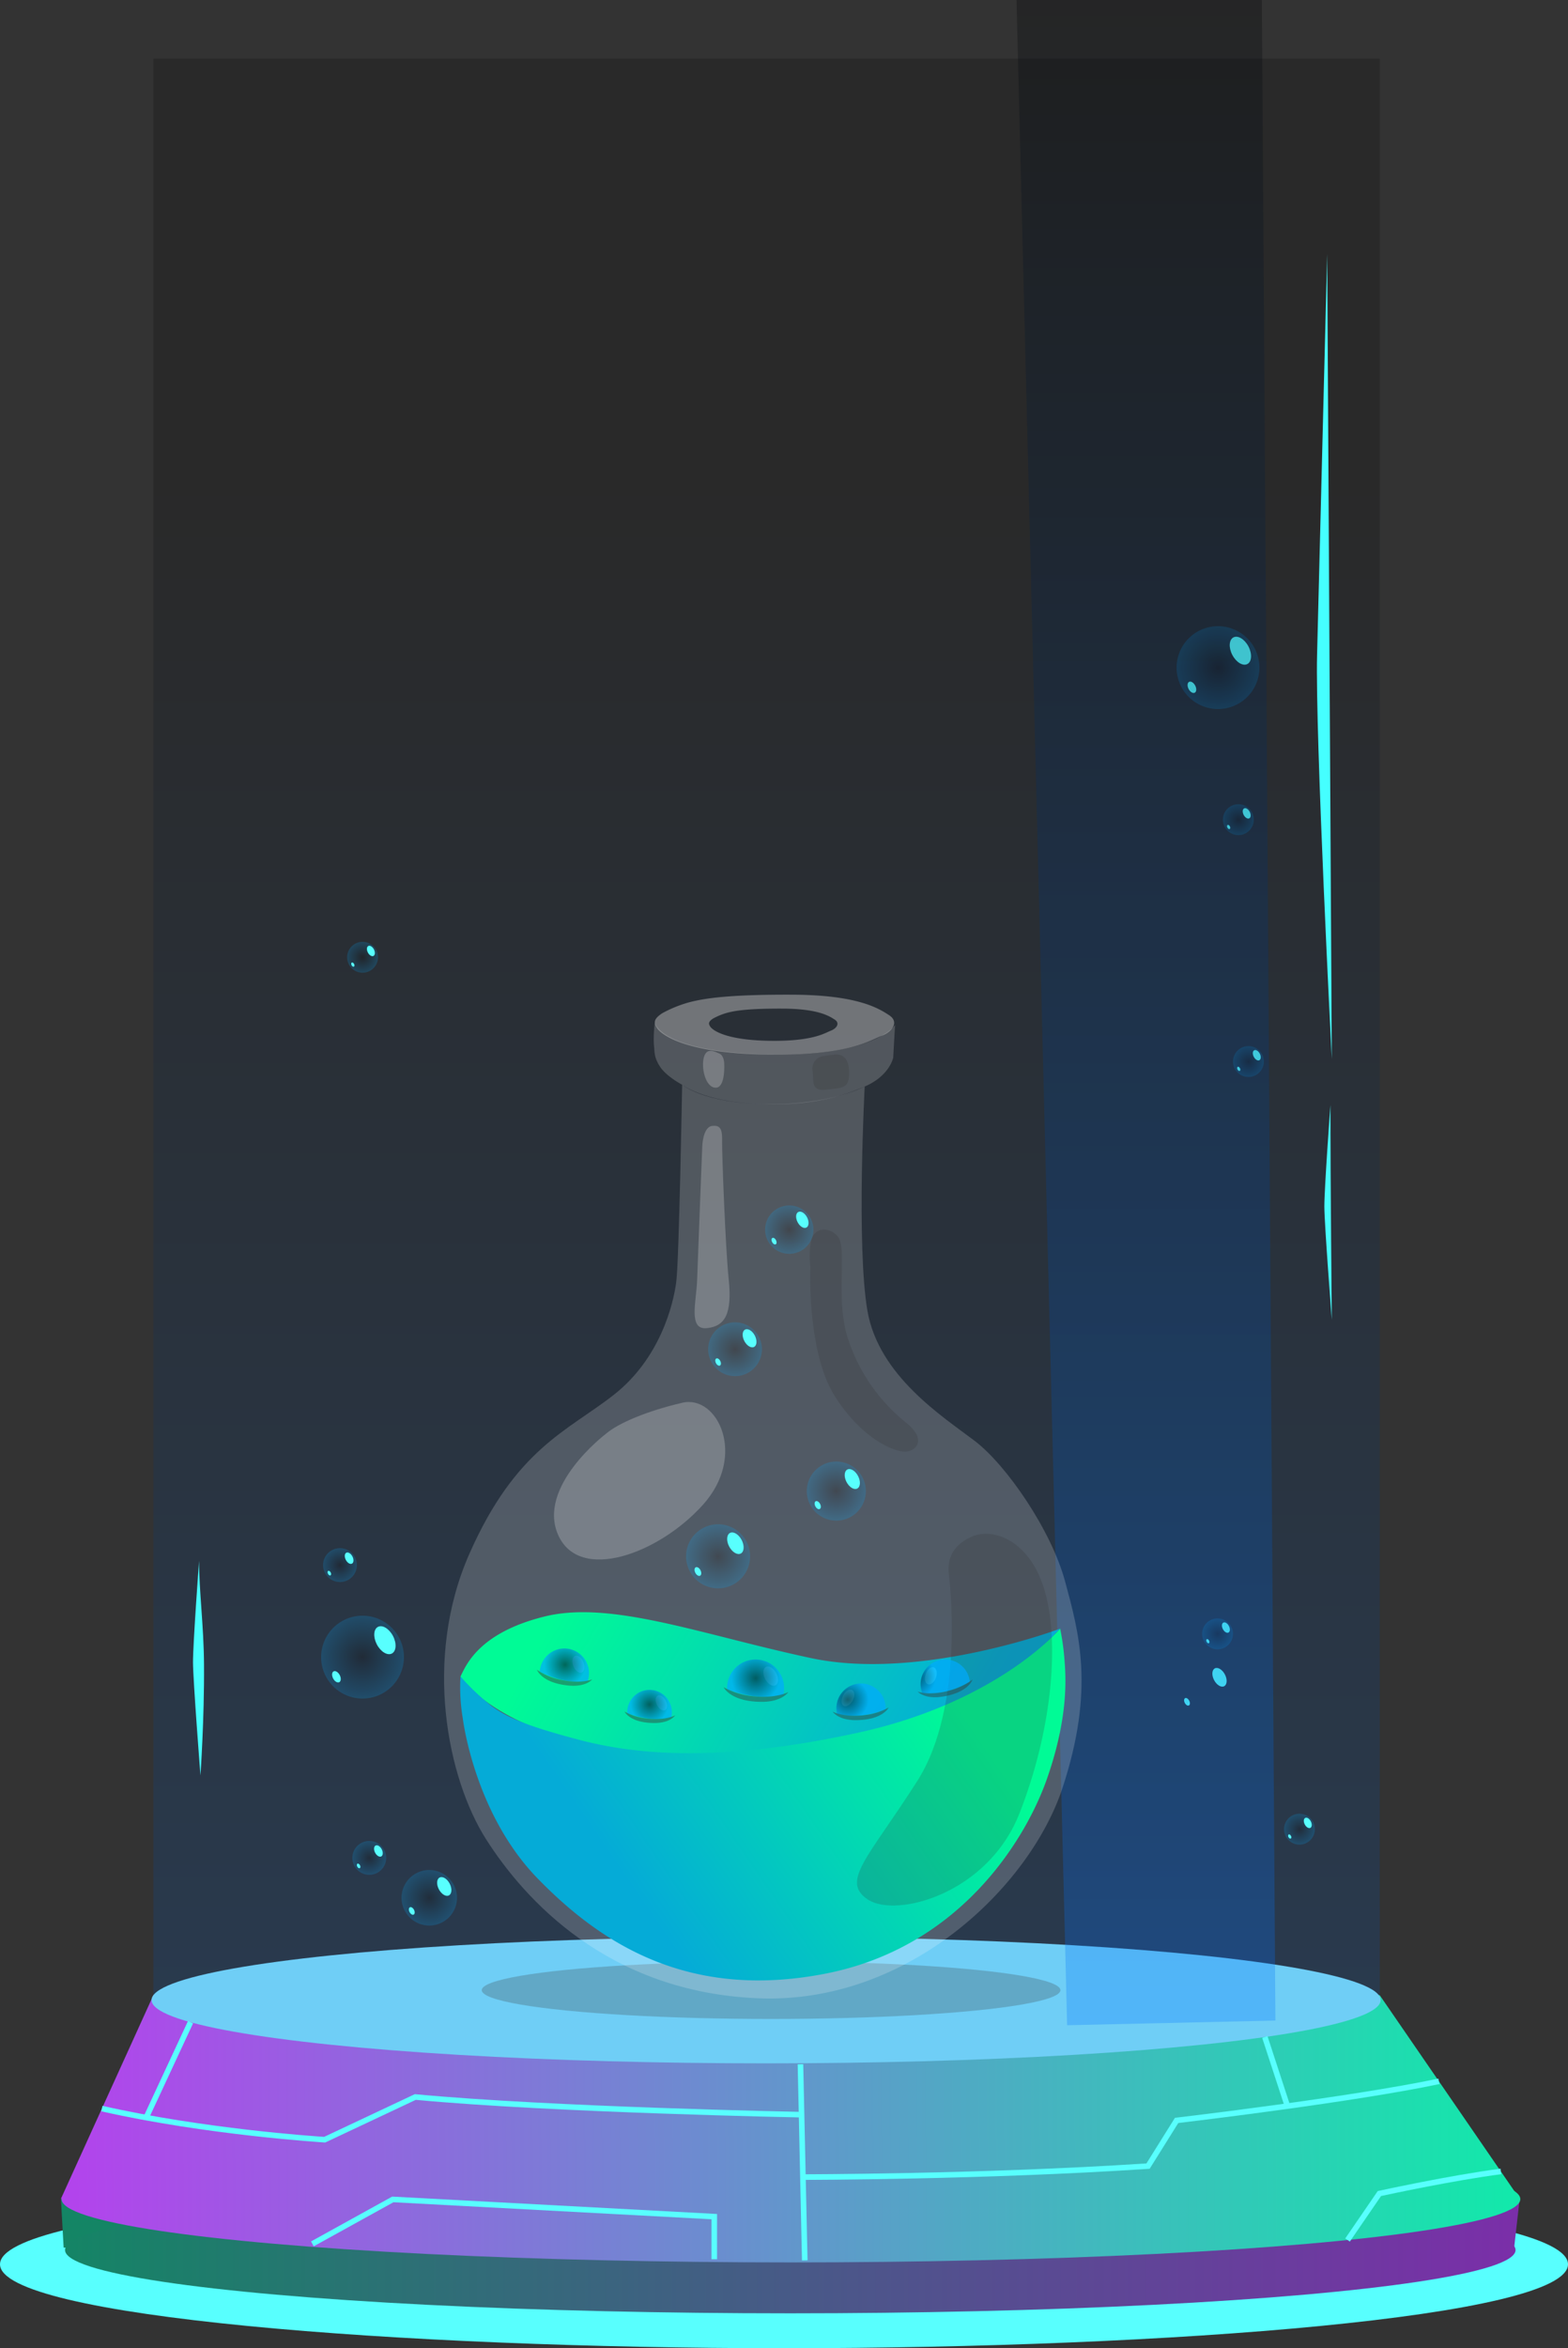 <svg xmlns="http://www.w3.org/2000/svg" xmlns:xlink="http://www.w3.org/1999/xlink" width="439.719" height="658.235" viewBox="0 0 439.719 658.235">
  <rect x="0" y="0" width="439.719" height="658.235" fill="#333333" stroke="none"/>
  <defs>
    <linearGradient id="linear-gradient" x1="0.71" y1="1.299" x2="0.71" y2="0.218" gradientUnits="objectBoundingBox">
      <stop offset="0" stop-color="#0275ff"/>
      <stop offset="1"/>
    </linearGradient>
    <linearGradient id="linear-gradient-2" y1="0.5" x2="1" y2="0.5" gradientUnits="objectBoundingBox">
      <stop offset="0" stop-color="#b442ed"/>
      <stop offset="1" stop-color="#11eaaa"/>
    </linearGradient>
    <linearGradient id="linear-gradient-3" y1="0.5" x2="1" y2="0.5" gradientUnits="objectBoundingBox">
      <stop offset="0.032" stop-color="#148565"/>
      <stop offset="1" stop-color="#7b2ea9"/>
    </linearGradient>
    <linearGradient id="linear-gradient-4" y1="0.5" x2="1" y2="0.5" gradientUnits="objectBoundingBox">
      <stop offset="0" stop-color="#148565"/>
      <stop offset="1" stop-color="#7b2ea9"/>
    </linearGradient>
    <radialGradient id="radial-gradient" cx="0.5" cy="0.5" r="0.5" gradientTransform="translate(0)" gradientUnits="objectBoundingBox">
      <stop offset="0"/>
      <stop offset="1" stop-color="#00a9ff"/>
    </radialGradient>
    <radialGradient id="radial-gradient-2" cx="0.5" cy="0.5" r="0.5" xlink:href="#radial-gradient"/>
    <radialGradient id="radial-gradient-3" cx="0.5" cy="0.5" r="0.5" xlink:href="#radial-gradient"/>
    <radialGradient id="radial-gradient-4" cx="0.5" cy="0.5" r="0.5" xlink:href="#radial-gradient"/>
    <radialGradient id="radial-gradient-5" cx="0.5" cy="0.5" r="0.5" xlink:href="#radial-gradient"/>
    <radialGradient id="radial-gradient-6" cx="0.5" cy="0.5" r="0.5" xlink:href="#radial-gradient"/>
    <radialGradient id="radial-gradient-7" cx="0.5" cy="0.5" r="0.5" xlink:href="#radial-gradient"/>
    <radialGradient id="radial-gradient-8" cx="0.5" cy="0.5" r="0.5" gradientTransform="matrix(1, 0, 0, 1, 0, 0)" xlink:href="#radial-gradient"/>
    <radialGradient id="radial-gradient-10" cx="0.5" cy="0.5" r="0.5" xlink:href="#radial-gradient"/>
    <radialGradient id="radial-gradient-11" cx="0.5" cy="0.5" r="0.5" gradientTransform="matrix(1, 0, 0, 1, 0, 0)" xlink:href="#radial-gradient"/>
    <linearGradient id="linear-gradient-6" x1="0.5" y1="1" x2="0.5" y2="0" xlink:href="#linear-gradient"/>
    <linearGradient id="linear-gradient-8" x1="0.89" y1="0.587" x2="0.101" y2="0.469" gradientUnits="objectBoundingBox">
      <stop offset="0.004" stop-color="#05abd7"/>
      <stop offset="1" stop-color="#00fb96"/>
    </linearGradient>
    <linearGradient id="linear-gradient-9" x1="0.233" y1="0.588" x2="0.87" y2="0.32" xlink:href="#linear-gradient-8"/>
    <radialGradient id="radial-gradient-12" cx="0.5" cy="0.5" r="0.5" xlink:href="#radial-gradient"/>
    <radialGradient id="radial-gradient-13" cx="0.5" cy="0.5" r="0.5" gradientTransform="matrix(1, 0, 0, 1, 0, 0)" xlink:href="#radial-gradient"/>
    <radialGradient id="radial-gradient-15" cx="0.5" cy="0.5" r="0.5" gradientTransform="matrix(1, 0, 0, 1, 0, 0)" xlink:href="#radial-gradient"/>
    <radialGradient id="radial-gradient-16" cx="0.5" cy="0.5" r="0.647" gradientTransform="translate(0.174) scale(0.653 1)" gradientUnits="objectBoundingBox">
      <stop offset="0" stop-color="#00283d"/>
      <stop offset="1" stop-color="#00a9ff"/>
    </radialGradient>
    <radialGradient id="radial-gradient-17" cx="0.5" cy="0.5" r="0.647" xlink:href="#radial-gradient-16"/>
    <radialGradient id="radial-gradient-18" cx="0.516" cy="0.486" r="0.627" gradientTransform="matrix(0.672, 0.096, -0.065, 0.995, 0.198, -0.046)" xlink:href="#radial-gradient-16"/>
    <radialGradient id="radial-gradient-19" cx="0.5" cy="0.5" r="0.647" gradientTransform="matrix(-0.653, 0, 0, 1, 0.558, 0)" xlink:href="#radial-gradient-16"/>
    <radialGradient id="radial-gradient-20" cx="0.477" cy="0.478" r="0.614" gradientTransform="matrix(-0.683, 0.142, 0.098, 0.99, 0.164, -0.013)" xlink:href="#radial-gradient-16"/>
  </defs>
  <g id="Group_108" data-name="Group 108" transform="translate(0)">
    <g id="Group_89" data-name="Group 89" transform="translate(0)">
      <g id="Group_67" data-name="Group 67" transform="translate(0 611.181)">
        <path id="Path_408" data-name="Path 408" d="M878.585,1064.294c-108.074,0-219.86-8.8-219.86-23.526s111.786-23.528,219.86-23.528,219.86,8.8,219.86,23.528S986.657,1064.294,878.585,1064.294Z" transform="translate(-658.725 -1017.24)" fill="#58fffe"/>
      </g>
      <g id="Group_77" data-name="Group 77" transform="translate(17.086 16.451)">
        <g id="Group_68" data-name="Group 68">
          <rect id="Rectangle_27" data-name="Rectangle 27" width="343.912" height="542.825" transform="translate(25.925)" opacity="0.2" fill="url(#linear-gradient)" style="mix-blend-mode: screen;isolation: isolate"/>
          <path id="Path_409" data-name="Path 409" d="M693.166,991.369l-25.925,57.075H1076.32l-39.242-57.075Z" transform="translate(-667.241 -448.544)" fill="url(#linear-gradient-2)"/>
          <path id="Path_410" data-name="Path 410" d="M667.241,1019.817l.764,13.682h406.768l1.547-13.682Z" transform="translate(-667.241 -419.917)" fill="url(#linear-gradient-3)"/>
          <ellipse id="Ellipse_9" data-name="Ellipse 9" cx="172.34" cy="17.741" rx="172.34" ry="17.741" transform="translate(25.413 526.448)" fill="#6fcef6"/>
          <ellipse id="Ellipse_10" data-name="Ellipse 10" cx="203.384" cy="17.741" rx="203.384" ry="17.741" transform="translate(1.155 596.517)" fill="url(#linear-gradient-4)"/>
          <ellipse id="Ellipse_11" data-name="Ellipse 11" cx="204.539" cy="17.741" rx="204.539" ry="17.741" transform="translate(0.181 582.247)" fill="url(#linear-gradient-2)"/>
        </g>
        <g id="Group_76" data-name="Group 76" transform="translate(11.315 550.089)">
          <g id="Group_69" data-name="Group 69" transform="translate(0 20.477)">
            <path id="Path_411" data-name="Path 411" d="M735.681,1018.749l-.2-.012c-.325-.02-33.01-2.032-62.6-8.738l.345-1.521c28.269,6.406,59.379,8.511,62.151,8.69l25.43-11.972.213.02c38.14,3.6,107.851,4.946,108.551,4.958l-.03,1.563c-.7-.014-70.213-1.356-108.455-4.948Z" transform="translate(-672.881 -1005.196)" fill="#58fffe"/>
          </g>
          <g id="Group_70" data-name="Group 70" transform="translate(58.825 49.191)">
            <path id="Path_412" data-name="Path 412" d="M816.062,1037.064H814.5v-11.2l-89.188-4.772-22.36,12.353-.754-1.367,22.752-12.567.223.012,90.887,4.862Z" transform="translate(-702.201 -1019.508)" fill="#58fffe"/>
          </g>
          <g id="Group_71" data-name="Group 71" transform="translate(195.292 12.078)">
            <rect id="Rectangle_28" data-name="Rectangle 28" width="1.56" height="54.988" transform="translate(0 0.034) rotate(-1.257)" fill="#58fffe"/>
          </g>
          <g id="Group_72" data-name="Group 72" transform="translate(196.071 16.117)">
            <path id="Path_413" data-name="Path 413" d="M770.668,1031.412h-.06l0-1.561c.471-.028,50.146.014,97.031-3.053l7.989-12.784.373-.044c.481-.056,48.553-5.708,73.5-10.946l.321,1.529c-23.845,5.006-68.706,10.383-73.265,10.922L868.54,1028.3l-.4.026C821.835,1031.372,772.687,1031.412,770.668,1031.412Z" transform="translate(-770.608 -1003.023)" fill="#58fffe"/>
          </g>
          <g id="Group_73" data-name="Group 73" transform="translate(348.854 41.364)">
            <path id="Path_414" data-name="Path 414" d="M848.045,1036.045l-1.286-.881,9.1-13.278.3-.066c.2-.044,19.929-4.356,34.133-6.214l.2,1.549c-13.177,1.721-31.16,5.573-33.7,6.123Z" transform="translate(-846.759 -1015.607)" fill="#58fffe"/>
          </g>
          <g id="Group_74" data-name="Group 74" transform="translate(325.563 4.223)">
            <rect id="Rectangle_29" data-name="Rectangle 29" width="1.559" height="20" transform="matrix(0.951, -0.311, 0.311, 0.951, 0, 0.484)" fill="#58fffe"/>
          </g>
          <g id="Group_75" data-name="Group 75" transform="translate(11.743 0)">
            <rect id="Rectangle_30" data-name="Rectangle 30" width="29.795" height="1.56" transform="matrix(0.422, -0.907, 0.907, 0.422, 0, 27.011)" fill="#58fffe"/>
          </g>
        </g>
      </g>
      <g id="Group_78" data-name="Group 78" transform="translate(90.055 452.901)">
        <path id="Path_415" data-name="Path 415" d="M726.832,949.958a11.611,11.611,0,1,1-11.611-11.609A11.611,11.611,0,0,1,726.832,949.958Z" transform="translate(-703.611 -938.349)" opacity="0.2" fill="url(#radial-gradient)" style="mix-blend-mode: screen;isolation: isolate"/>
        <path id="Path_416" data-name="Path 416" d="M716.289,942.552c1.079,2.062.941,4.263-.309,4.918s-3.138-.488-4.215-2.55-.941-4.264.307-4.916S715.21,940.489,716.289,942.552Z" transform="translate(-696.138 -936.87)" fill="#58fffe"/>
        <path id="Path_417" data-name="Path 417" d="M707.282,947.2c.439.841.383,1.737-.126,2s-1.278-.2-1.717-1.037-.383-1.737.127-2S706.843,946.361,707.282,947.2Z" transform="translate(-702.07 -930.561)" fill="#58fffe" style="mix-blend-mode: soft-light;isolation: isolate"/>
      </g>
      <g id="Group_79" data-name="Group 79" transform="translate(342.953 225.44)">
        <path id="Path_418" data-name="Path 418" d="M838.311,829.3a4.325,4.325,0,1,1-4.324-4.324A4.324,4.324,0,0,1,838.311,829.3Z" transform="translate(-829.662 -824.976)" opacity="0.2" fill="url(#radial-gradient-2)" style="mix-blend-mode: screen;isolation: isolate"/>
        <path id="Path_419" data-name="Path 419" d="M834.384,826.542c.4.768.351,1.587-.115,1.832s-1.17-.182-1.571-.949-.351-1.589.114-1.832S833.983,825.773,834.384,826.542Z" transform="translate(-826.879 -824.425)" fill="#58fffe"/>
        <path id="Path_420" data-name="Path 420" d="M831.03,828.273c.162.313.142.648-.048.746s-.475-.074-.638-.387-.144-.646.046-.746S830.866,827.96,831.03,828.273Z" transform="translate(-829.088 -822.076)" fill="#58fffe" style="mix-blend-mode: soft-light;isolation: isolate"/>
      </g>
      <g id="Group_80" data-name="Group 80" transform="translate(337.123 453.666)">
        <path id="Path_421" data-name="Path 421" d="M835.4,943.054a4.324,4.324,0,1,1-4.324-4.324A4.325,4.325,0,0,1,835.4,943.054Z" transform="translate(-826.756 -938.73)" opacity="0.2" fill="url(#radial-gradient-3)" style="mix-blend-mode: screen;isolation: isolate"/>
        <path id="Path_422" data-name="Path 422" d="M831.477,940.3c.4.768.351,1.587-.114,1.832s-1.168-.183-1.571-.949-.349-1.589.116-1.832S831.076,939.527,831.477,940.3Z" transform="translate(-823.973 -938.179)" fill="#58fffe"/>
        <path id="Path_423" data-name="Path 423" d="M828.123,942.027c.164.313.142.648-.046.746s-.478-.074-.64-.387-.142-.646.046-.744S827.958,941.714,828.123,942.027Z" transform="translate(-826.182 -935.829)" fill="#58fffe" style="mix-blend-mode: soft-light;isolation: isolate"/>
      </g>
      <g id="Group_81" data-name="Group 81" transform="translate(360.085 508.42)">
        <path id="Path_424" data-name="Path 424" d="M846.848,970.345a4.324,4.324,0,1,1-4.324-4.324A4.325,4.325,0,0,1,846.848,970.345Z" transform="translate(-838.201 -966.021)" opacity="0.2" fill="url(#radial-gradient-4)" style="mix-blend-mode: screen;isolation: isolate"/>
        <path id="Path_425" data-name="Path 425" d="M842.922,967.586c.4.768.351,1.589-.114,1.832s-1.168-.181-1.571-.949-.349-1.589.116-1.832S842.521,966.818,842.922,967.586Z" transform="translate(-835.418 -965.47)" fill="#58fffe"/>
        <path id="Path_426" data-name="Path 426" d="M839.568,969.318c.164.313.142.648-.046.746s-.477-.074-.64-.387-.142-.646.046-.744S839.4,969,839.568,969.318Z" transform="translate(-837.628 -963.12)" fill="#58fffe" style="mix-blend-mode: soft-light;isolation: isolate"/>
      </g>
      <g id="Group_82" data-name="Group 82" transform="translate(345.782 293.237)">
        <path id="Path_427" data-name="Path 427" d="M839.721,863.092a4.325,4.325,0,1,1-4.323-4.324A4.324,4.324,0,0,1,839.721,863.092Z" transform="translate(-831.072 -858.768)" opacity="0.2" fill="url(#radial-gradient-5)" style="mix-blend-mode: screen;isolation: isolate"/>
        <path id="Path_428" data-name="Path 428" d="M835.794,860.334c.4.766.351,1.587-.115,1.832s-1.17-.183-1.571-.951-.351-1.587.114-1.83S835.393,859.565,835.794,860.334Z" transform="translate(-828.289 -858.217)" fill="#58fffe"/>
        <path id="Path_429" data-name="Path 429" d="M832.44,862.065c.162.313.142.646-.048.746s-.476-.074-.638-.387-.144-.646.046-.746S832.276,861.752,832.44,862.065Z" transform="translate(-830.498 -855.868)" fill="#58fffe" style="mix-blend-mode: soft-light;isolation: isolate"/>
      </g>
      <g id="Group_83" data-name="Group 83" transform="translate(97.348 264.011)">
        <path id="Path_430" data-name="Path 430" d="M715.9,848.525a4.325,4.325,0,1,1-4.324-4.324A4.324,4.324,0,0,1,715.9,848.525Z" transform="translate(-707.246 -844.201)" opacity="0.2" fill="url(#radial-gradient-6)" style="mix-blend-mode: screen;isolation: isolate"/>
        <path id="Path_431" data-name="Path 431" d="M711.968,845.767c.4.766.351,1.587-.114,1.83s-1.17-.181-1.571-.949-.351-1.587.114-1.832S711.567,845,711.968,845.767Z" transform="translate(-704.463 -843.651)" fill="#58fffe"/>
        <path id="Path_432" data-name="Path 432" d="M708.614,847.5c.162.313.142.646-.046.746s-.478-.074-.64-.387-.145-.648.046-.746S708.45,847.185,708.614,847.5Z" transform="translate(-706.672 -841.301)" fill="#58fffe" style="mix-blend-mode: soft-light;isolation: isolate"/>
      </g>
      <g id="Group_84" data-name="Group 84" transform="translate(329.96 175.535)">
        <path id="Path_433" data-name="Path 433" d="M846.405,811.713A11.61,11.61,0,1,1,834.8,800.1,11.609,11.609,0,0,1,846.405,811.713Z" transform="translate(-823.186 -800.102)" opacity="0.2" fill="url(#radial-gradient-7)" style="mix-blend-mode: screen;isolation: isolate"/>
        <path id="Path_434" data-name="Path 434" d="M835.865,804.307c1.078,2.063.941,4.263-.309,4.917s-3.138-.487-4.217-2.55-.941-4.263.309-4.917S834.786,802.244,835.865,804.307Z" transform="translate(-815.713 -798.623)" fill="#58fffe"/>
        <path id="Path_435" data-name="Path 435" d="M826.856,808.956c.439.839.383,1.736-.124,2s-1.278-.2-1.717-1.037-.383-1.737.125-2S826.417,808.116,826.856,808.956Z" transform="translate(-821.645 -792.314)" fill="#58fffe" style="mix-blend-mode: soft-light;isolation: isolate"/>
      </g>
      <g id="Group_85" data-name="Group 85" transform="translate(112.602 524.188)">
        <path id="Path_436" data-name="Path 436" d="M730.41,981.66a7.78,7.78,0,1,1-7.78-7.78A7.781,7.781,0,0,1,730.41,981.66Z" transform="translate(-714.849 -973.88)" opacity="0.2" fill="url(#radial-gradient-8)" style="mix-blend-mode: screen;isolation: isolate"/>
        <path id="Path_437" data-name="Path 437" d="M723.344,976.7c.724,1.382.632,2.857-.207,3.3s-2.1-.327-2.825-1.709-.63-2.857.207-3.294S722.621,975.314,723.344,976.7Z" transform="translate(-709.841 -972.889)" fill="#58fffe"/>
        <path id="Path_438" data-name="Path 438" d="M717.31,979.812c.295.564.257,1.164-.084,1.342s-.857-.132-1.152-.7-.257-1.164.084-1.342S717.015,979.251,717.31,979.812Z" transform="translate(-713.817 -968.661)" fill="#58fffe" style="mix-blend-mode: soft-light;isolation: isolate"/>
      </g>
      <g id="Group_86" data-name="Group 86" transform="translate(330.002 465.565)">
        <path id="Path_439" data-name="Path 439" d="M838.766,952.441a7.78,7.78,0,1,1-7.778-7.78A7.779,7.779,0,0,1,838.766,952.441Z" transform="translate(-823.207 -944.661)" opacity="0.2" fill="url(#radial-gradient-8)" style="mix-blend-mode: screen;isolation: isolate"/>
        <path id="Path_440" data-name="Path 440" d="M831.7,947.478c.724,1.382.63,2.857-.207,3.294s-2.1-.325-2.825-1.708-.63-2.857.207-3.294S830.979,946.1,831.7,947.478Z" transform="translate(-818.199 -943.67)" fill="#58fffe"/>
        <path id="Path_441" data-name="Path 441" d="M825.665,950.594c.295.564.257,1.164-.084,1.342s-.855-.132-1.15-.7-.257-1.164.084-1.342S825.373,950.03,825.665,950.594Z" transform="translate(-822.174 -939.442)" fill="#58fffe" style="mix-blend-mode: soft-light;isolation: isolate"/>
      </g>
      <g id="Group_87" data-name="Group 87" transform="translate(98.813 516.048)">
        <path id="Path_442" data-name="Path 442" d="M717.462,974.566a4.743,4.743,0,1,1-4.743-4.743A4.744,4.744,0,0,1,717.462,974.566Z" transform="translate(-707.976 -969.823)" opacity="0.2" fill="url(#radial-gradient-10)" style="mix-blend-mode: screen;isolation: isolate"/>
        <path id="Path_443" data-name="Path 443" d="M713.155,971.54c.439.843.383,1.741-.126,2.008s-1.282-.2-1.724-1.041-.383-1.742.126-2.008S712.714,970.7,713.155,971.54Z" transform="translate(-704.923 -969.219)" fill="#58fffe"/>
        <path id="Path_444" data-name="Path 444" d="M709.476,973.439c.178.343.156.71-.052.819s-.522-.08-.7-.423-.157-.71.052-.819S709.3,973.1,709.476,973.439Z" transform="translate(-707.347 -966.641)" fill="#58fffe" style="mix-blend-mode: soft-light;isolation: isolate"/>
      </g>
      <g id="Group_88" data-name="Group 88" transform="translate(90.601 433.972)">
        <path id="Path_445" data-name="Path 445" d="M713.369,933.657a4.743,4.743,0,1,1-4.743-4.743A4.743,4.743,0,0,1,713.369,933.657Z" transform="translate(-703.883 -928.914)" opacity="0.2" fill="url(#radial-gradient-11)" style="mix-blend-mode: screen;isolation: isolate"/>
        <path id="Path_446" data-name="Path 446" d="M709.062,930.631c.441.843.385,1.742-.127,2.008s-1.282-.2-1.721-1.041-.385-1.742.126-2.008S708.621,929.789,709.062,930.631Z" transform="translate(-700.83 -928.31)" fill="#58fffe"/>
        <path id="Path_447" data-name="Path 447" d="M705.382,932.53c.181.343.157.71-.05.819s-.524-.08-.7-.423-.156-.71.05-.819S705.2,932.187,705.382,932.53Z" transform="translate(-703.254 -925.733)" fill="#58fffe" style="mix-blend-mode: soft-light;isolation: isolate"/>
      </g>
      <path id="Path_448" data-name="Path 448" d="M800.809,712.611,815,1280.31l58.407-1.316-3.8-566.383Z" transform="translate(-515.744 -712.611)" opacity="0.28" fill="url(#linear-gradient-6)" style="mix-blend-mode: screen;isolation: isolate"/>
      <path id="Path_449" data-name="Path 449" d="M689.054,1166.225,685.7,825.377l69.254-4.7-4.289,349.831S708.121,1173.608,689.054,1166.225Z" transform="translate(-631.582 -603.864)" opacity="0.28" fill="url(#linear-gradient-6)" style="mix-blend-mode: screen;isolation: isolate"/>
      <path id="Path_450" data-name="Path 450" d="M845.678,748.121s-2.271,90.35-2.835,112.323,4.127,113.282,4.127,113.282Z" transform="translate(-473.491 -676.877)" fill="#45ffff"/>
      <path id="Path_451" data-name="Path 451" d="M845.537,867.01s-1.721,23.448-1.7,28.5,2.087,31.656,2.087,31.656S845.537,887.633,845.537,867.01Z" transform="translate(-472.445 -557.237)" fill="#45ffff"/>
      <path id="Path_452" data-name="Path 452" d="M687.4,930.675s-1.723,23.446-1.7,28.5,2.087,31.654,2.087,31.654,1.11-15.659,1-31.144C688.713,948.874,687.4,939.152,687.4,930.675Z" transform="translate(-631.577 -493.17)" fill="#45ffff"/>
    </g>
    <ellipse id="Ellipse_12" data-name="Ellipse 12" cx="81.143" cy="8.068" rx="81.143" ry="8.068" transform="translate(135.096 549.803)" fill="#383838" opacity="0.25"/>
    <g id="Group_90" data-name="Group 90" transform="translate(124.531 278.823)">
      <path id="Path_453" data-name="Path 453" d="M787.56,864.161s-.843,48.765-1.643,55.185-4.562,21.554-17.475,31.708-27.5,15.023-40.554,44.608-6.069,63.141,4.709,80.04,34.129,42.787,76.23,44.542,76.26-31.2,85.4-58.968,4.584-43.605.708-57.934S878.5,970.76,869.588,963.989s-26.933-18.207-30.069-36.471-.762-62.846-.762-62.846-9.68,5.158-27.444,4.949S787.56,864.161,787.56,864.161Z" transform="translate(-720.795 -838.927)" fill="#fff" opacity="0.19"/>
      <path id="Path_454" data-name="Path 454" d="M750.425,855.472s1.308,8.378,32.59,8.968c28.662.54,34.842-8.12,34.81-8.354s-.546,9.207-.546,9.207-.947,5.088-8,8.124c-7.082,3.048-16.213,5.644-30.8,4.845s-20.4-5.357-20.4-5.357-4.386-2.275-6.2-5.062-1.453-4.2-1.721-6.157A34.863,34.863,0,0,1,750.425,855.472Z" transform="translate(-691.32 -847.671)" fill="#fff" opacity="0.19"/>
      <path id="Path_455" data-name="Path 455" d="M723.088,955.87s12.391,20.515,62.91,21.917,86.96-19.557,93.189-24.244a102.827,102.827,0,0,0,12.066-11.075s-39.2,14.785-69.81,8.264-56.07-16.3-74.769-11.667S724.6,952.947,723.088,955.87Z" transform="translate(-718.487 -764.762)" fill="url(#linear-gradient-8)"/>
      <path id="Path_456" data-name="Path 456" d="M723.779,965.294s3.152,26.57,21,44.9,42.375,34.149,80.658,26.68,56.446-38.232,62.186-54.676,5.381-27.256,4.923-32.946a69.789,69.789,0,0,0-1.244-9.1s-17.26,20.541-56.522,29.14-62.912,6.164-78.864,1.9c-14.554-3.89-20.757-6.348-25.773-10.758a65.076,65.076,0,0,1-7.006-6.88A51.934,51.934,0,0,0,723.779,965.294Z" transform="translate(-718.531 -762.452)" fill="url(#linear-gradient-9)"/>
      <path id="Path_457" data-name="Path 457" d="M750.58,917.52S731.367,932.13,737.3,945.7s28.293,5.359,40.668-8.436,4.047-30.869-5.822-28.562S754.167,914.388,750.58,917.52Z" transform="translate(-705.332 -794.32)" fill="#f9f9f9" opacity="0.23"/>
      <path id="Path_458" data-name="Path 458" d="M804.253,938.068s4.883,36.6-8.832,58.125-21.678,28.127-13.783,33.279,33.574-1.593,42.458-24.256,11.229-46.711,7.289-61.512-14.544-18.741-20.757-15.974S803.94,935.1,804.253,938.068Z" transform="translate(-662.713 -775.785)" fill="#2d2d2d" opacity="0.19"/>
      <path id="Path_459" data-name="Path 459" d="M772.074,894.718s-1.061,23.793,6.8,36.3,17.633,16.2,20.5,15.571,5.082-3.73-.733-8.288a50.061,50.061,0,0,1-16.353-24.367c-3.09-10.92.092-24.457-2.486-27.541s-7.159-2.695-7.646,1.924A22.764,22.764,0,0,0,772.074,894.718Z" transform="translate(-669.349 -818.56)" fill="#2d2d2d" opacity="0.19"/>
      <path id="Path_460" data-name="Path 460" d="M757.956,875.672s-1.23,31.323-1.435,37.422-2.558,14.01,2.65,13.539,7.189-4.1,6.216-13.551-1.912-35.608-1.86-38.73-.251-4.759-2.839-4.406S757.956,875.672,757.956,875.672Z" transform="translate(-685.553 -833.154)" fill="#f9f9f9" opacity="0.23"/>
      <path id="Path_461" data-name="Path 461" d="M762.932,862.88s.449,6.968-2.426,6.882-4.079-5.664-3.272-8.535,3.02-1.577,4.332-1.037S762.932,862.88,762.932,862.88Z" transform="translate(-684.372 -843.691)" fill="#f9f9f9" opacity="0.23"/>
      <path id="Path_462" data-name="Path 462" d="M775.469,860.382a3.52,3.52,0,0,0-3.16,4.067c.353,3.746-.241,5.824,4,5.323s6.324-.185,6.262-4.731-2.195-5.253-4.087-5.074S775.469,860.382,775.469,860.382Z" transform="translate(-668.979 -843.173)" fill="#2d2d2d" opacity="0.19"/>
      <path id="Path_463" data-name="Path 463" d="M815.97,857.342c-2.915-1.91-8.812-5.668-26.983-5.754s-24.929,1.057-28.993,2.1a35.219,35.219,0,0,0-7.588,3.052c-2.614,1.685-2.5,2.775-1.493,4.28s7.1,6.932,30.484,7.363,29.609-4.215,32.5-5.283S818.884,859.254,815.97,857.342Zm-16.361,4.33c-1.551.572-4.889,3.066-17.439,2.835s-15.82-3.146-16.358-3.952-.6-1.392.8-2.3a18.821,18.821,0,0,1,4.073-1.637c2.181-.562,5.806-1.176,15.557-1.127s12.915,2.062,14.48,3.088S801.16,861.1,799.609,861.672Z" transform="translate(-691.15 -851.584)" fill="#ccc" opacity="0.44"/>
    </g>
    <g id="Group_94" data-name="Group 94" transform="translate(192.401 427.277)">
      <path id="Path_473" data-name="Path 473" d="M772.574,934.551a8.975,8.975,0,1,1-8.974-8.974A8.974,8.974,0,0,1,772.574,934.551Z" transform="translate(-754.623 -925.577)" opacity="0.2" fill="url(#radial-gradient-12)" style="mix-blend-mode: screen;isolation: isolate"/>
      <path id="Path_474" data-name="Path 474" d="M764.425,928.826c.833,1.6.726,3.3-.239,3.8s-2.426-.377-3.26-1.97-.726-3.3.239-3.8S763.59,927.233,764.425,928.826Z" transform="translate(-748.846 -924.434)" fill="#58fffe"/>
      <path id="Path_475" data-name="Path 475" d="M757.46,932.421c.341.648.3,1.342-.1,1.549s-.989-.154-1.328-.8-.3-1.342.1-1.547S757.121,931.771,757.46,932.421Z" transform="translate(-753.432 -919.557)" fill="#58fffe" style="mix-blend-mode: soft-light;isolation: isolate"/>
    </g>
    <g id="Group_95" data-name="Group 95" transform="translate(226.256 409.691)">
      <path id="Path_476" data-name="Path 476" d="M788.055,925.092a8.279,8.279,0,1,1-8.278-8.28A8.277,8.277,0,0,1,788.055,925.092Z" transform="translate(-771.497 -916.812)" opacity="0.2" fill="url(#radial-gradient-13)" style="mix-blend-mode: screen;isolation: isolate"/>
      <path id="Path_477" data-name="Path 477" d="M780.538,919.81c.771,1.471.672,3.04-.219,3.507s-2.237-.349-3.007-1.82-.672-3.04.221-3.505S779.769,918.339,780.538,919.81Z" transform="translate(-766.168 -915.757)" fill="#58fffe"/>
      <path id="Path_478" data-name="Path 478" d="M774.115,923.125c.313.6.273,1.238-.09,1.429s-.911-.143-1.224-.74-.275-1.238.088-1.428S773.8,922.526,774.115,923.125Z" transform="translate(-770.399 -911.258)" fill="#58fffe" style="mix-blend-mode: soft-light;isolation: isolate"/>
    </g>
    <g id="Group_96" data-name="Group 96" transform="translate(198.593 370.675)">
      <path id="Path_479" data-name="Path 479" d="M772.783,904.9a7.537,7.537,0,1,1-7.536-7.538A7.537,7.537,0,0,1,772.783,904.9Z" transform="translate(-757.709 -897.365)" opacity="0.2" fill="url(#radial-gradient-8)" style="mix-blend-mode: screen;isolation: isolate"/>
      <path id="Path_480" data-name="Path 480" d="M765.939,900.094c.7,1.338.61,2.767-.2,3.192s-2.036-.317-2.737-1.655-.612-2.767.2-3.192S765.239,898.756,765.939,900.094Z" transform="translate(-752.858 -896.404)" fill="#58fffe"/>
      <path id="Path_481" data-name="Path 481" d="M760.092,903.113c.285.544.249,1.128-.082,1.3s-.829-.128-1.114-.674-.249-1.128.08-1.3S759.807,902.567,760.092,903.113Z" transform="translate(-756.709 -892.309)" fill="#58fffe" style="mix-blend-mode: soft-light;isolation: isolate"/>
    </g>
    <g id="Group_97" data-name="Group 97" transform="translate(214.563 337.907)">
      <path id="Path_482" data-name="Path 482" d="M779.222,887.81a6.776,6.776,0,1,1-6.775-6.777A6.776,6.776,0,0,1,779.222,887.81Z" transform="translate(-765.669 -881.033)" opacity="0.2" fill="url(#radial-gradient-15)" style="mix-blend-mode: screen;isolation: isolate"/>
      <path id="Path_483" data-name="Path 483" d="M773.068,883.486c.63,1.2.55,2.49-.179,2.871s-1.832-.285-2.462-1.489-.55-2.488.181-2.869S772.438,882.282,773.068,883.486Z" transform="translate(-761.307 -880.17)" fill="#58fffe"/>
      <path id="Path_484" data-name="Path 484" d="M767.811,886.2c.257.492.225,1.013-.072,1.17s-.746-.117-1-.606-.223-1.013.074-1.17S767.554,885.71,767.811,886.2Z" transform="translate(-764.769 -876.487)" fill="#58fffe" style="mix-blend-mode: soft-light;isolation: isolate"/>
    </g>
    <g id="Group_99" data-name="Group 99" transform="translate(202.932 465.178)">
      <g id="Group_98" data-name="Group 98" transform="translate(0.967)">
        <path id="Path_485" data-name="Path 485" d="M769.045,947.328c.744,1.42.648,2.937-.213,3.389s-2.161-.337-2.905-1.758-.648-2.937.213-3.387S768.3,945.908,769.045,947.328Z" transform="translate(-755.25 -943.484)" fill="#58fffe" opacity="0.67"/>
        <path id="Path_486" data-name="Path 486" d="M766.945,954.606a22.747,22.747,0,0,0,9.187-.345,7.992,7.992,0,1,0-15.778-1.8c0,.114.028.219.034.331A29.534,29.534,0,0,0,766.945,954.606Z" transform="translate(-760.354 -944.468)" opacity="0.69" fill="url(#radial-gradient-16)" style="mix-blend-mode: screen;isolation: isolate"/>
      </g>
      <path id="Path_487" data-name="Path 487" d="M770.588,952.439c5.716,0,7.435-2.749,7.435-2.749s-3.551,1.98-10.453,1.122a20.466,20.466,0,0,1-7.7-2.472S761.752,952.443,770.588,952.439Z" transform="translate(-759.872 -940.572)" fill="#383838" opacity="0.44"/>
    </g>
    <g id="Group_101" data-name="Group 101" transform="translate(175.143 473.689)">
      <g id="Group_100" data-name="Group 100" transform="translate(0.756)">
        <path id="Path_488" data-name="Path 488" d="M753.2,950.949c.582,1.111.508,2.3-.166,2.652s-1.691-.263-2.273-1.374-.508-2.3.166-2.652S752.62,949.838,753.2,950.949Z" transform="translate(-742.401 -947.94)" fill="#58fffe" opacity="0.67"/>
        <path id="Path_489" data-name="Path 489" d="M751.558,956.647a17.815,17.815,0,0,0,7.193-.271,6.257,6.257,0,1,0-12.353-1.4c0,.088.024.171.026.259A23.22,23.22,0,0,0,751.558,956.647Z" transform="translate(-746.398 -948.71)" opacity="0.69" fill="url(#radial-gradient-17)" style="mix-blend-mode: screen;isolation: isolate"/>
      </g>
      <path id="Path_490" data-name="Path 490" d="M754.409,954.95c4.476,0,5.82-2.153,5.82-2.153s-2.779,1.551-8.184.879a16.034,16.034,0,0,1-6.025-1.934S747.492,954.952,754.409,954.95Z" transform="translate(-746.021 -945.659)" fill="#383838" opacity="0.44"/>
    </g>
    <g id="Group_103" data-name="Group 103" transform="translate(150.58 462.088)">
      <g id="Group_102" data-name="Group 102" transform="translate(0.809)">
        <path id="Path_491" data-name="Path 491" d="M741.832,945.75c.522,1.284.313,2.582-.465,2.9s-1.832-.469-2.353-1.753-.313-2.582.466-2.9S741.31,944.464,741.832,945.75Z" transform="translate(-729.608 -941.923)" fill="#58fffe" opacity="0.67"/>
        <path id="Path_492" data-name="Path 492" d="M739.678,951.572a19.677,19.677,0,0,0,7.937.467,6.911,6.911,0,1,0-13.43-2.859c-.01.1.006.191,0,.287A25.618,25.618,0,0,0,739.678,951.572Z" transform="translate(-734.181 -942.928)" opacity="0.69" fill="url(#radial-gradient-18)" style="mix-blend-mode: screen;isolation: isolate"/>
      </g>
      <path id="Path_493" data-name="Path 493" d="M742.658,950.326c4.922.473,6.629-1.745,6.629-1.745s-3.22,1.406-9.091.092a17.693,17.693,0,0,1-6.418-2.767S735.052,949.594,742.658,950.326Z" transform="translate(-733.778 -939.931)" fill="#383838" opacity="0.44"/>
    </g>
    <g id="Group_105" data-name="Group 105" transform="translate(233.509 471.913)">
      <g id="Group_104" data-name="Group 104" transform="translate(1.027)">
        <path id="Path_494" data-name="Path 494" d="M776.789,950.3c-.642,1.23-.56,2.542.185,2.931s1.87-.291,2.512-1.519.562-2.54-.185-2.929S777.433,949.07,776.789,950.3Z" transform="translate(-774.887 -946.974)" fill="#58fffe" opacity="0.67"/>
        <path id="Path_495" data-name="Path 495" d="M783.757,956.595a19.724,19.724,0,0,1-7.945-.3,6.912,6.912,0,1,1,13.645-1.553c0,.1-.026.189-.03.285A25.583,25.583,0,0,1,783.757,956.595Z" transform="translate(-775.624 -947.825)" opacity="0.69" fill="url(#radial-gradient-19)" style="mix-blend-mode: screen;isolation: isolate"/>
      </g>
      <path id="Path_496" data-name="Path 496" d="M781.542,954.719c-4.944,0-6.43-2.377-6.43-2.377s3.072,1.711,9.04.969a17.658,17.658,0,0,0,6.655-2.137S789.184,954.723,781.542,954.719Z" transform="translate(-775.112 -944.455)" fill="#383838" opacity="0.44"/>
    </g>
    <g id="Group_107" data-name="Group 107" transform="translate(257.35 465.173)">
      <g id="Group_106" data-name="Group 106" transform="translate(0.806)">
        <path id="Path_497" data-name="Path 497" d="M788.231,947.456c-.461,1.308-.195,2.594.6,2.875s1.81-.554,2.271-1.86.195-2.594-.6-2.875S788.694,946.15,788.231,947.456Z" transform="translate(-786.785 -943.383)" fill="#58fffe" opacity="0.67"/>
        <path id="Path_498" data-name="Path 498" d="M795.784,953.043a19.748,19.748,0,0,1-7.907.833,6.911,6.911,0,1,1,13.286-3.475c.012.1,0,.191.012.287A25.691,25.691,0,0,1,795.784,953.043Z" transform="translate(-787.397 -944.466)" opacity="0.69" fill="url(#radial-gradient-20)" style="mix-blend-mode: screen;isolation: isolate"/>
      </g>
      <path id="Path_499" data-name="Path 499" d="M793.7,952.091c-4.893.7-6.7-1.44-6.7-1.44s3.282,1.258,9.085-.323a17.7,17.7,0,0,0,6.286-3.06S801.26,951.01,793.7,952.091Z" transform="translate(-786.995 -941.646)" fill="#383838" opacity="0.44"/>
    </g>
  </g>
</svg>
